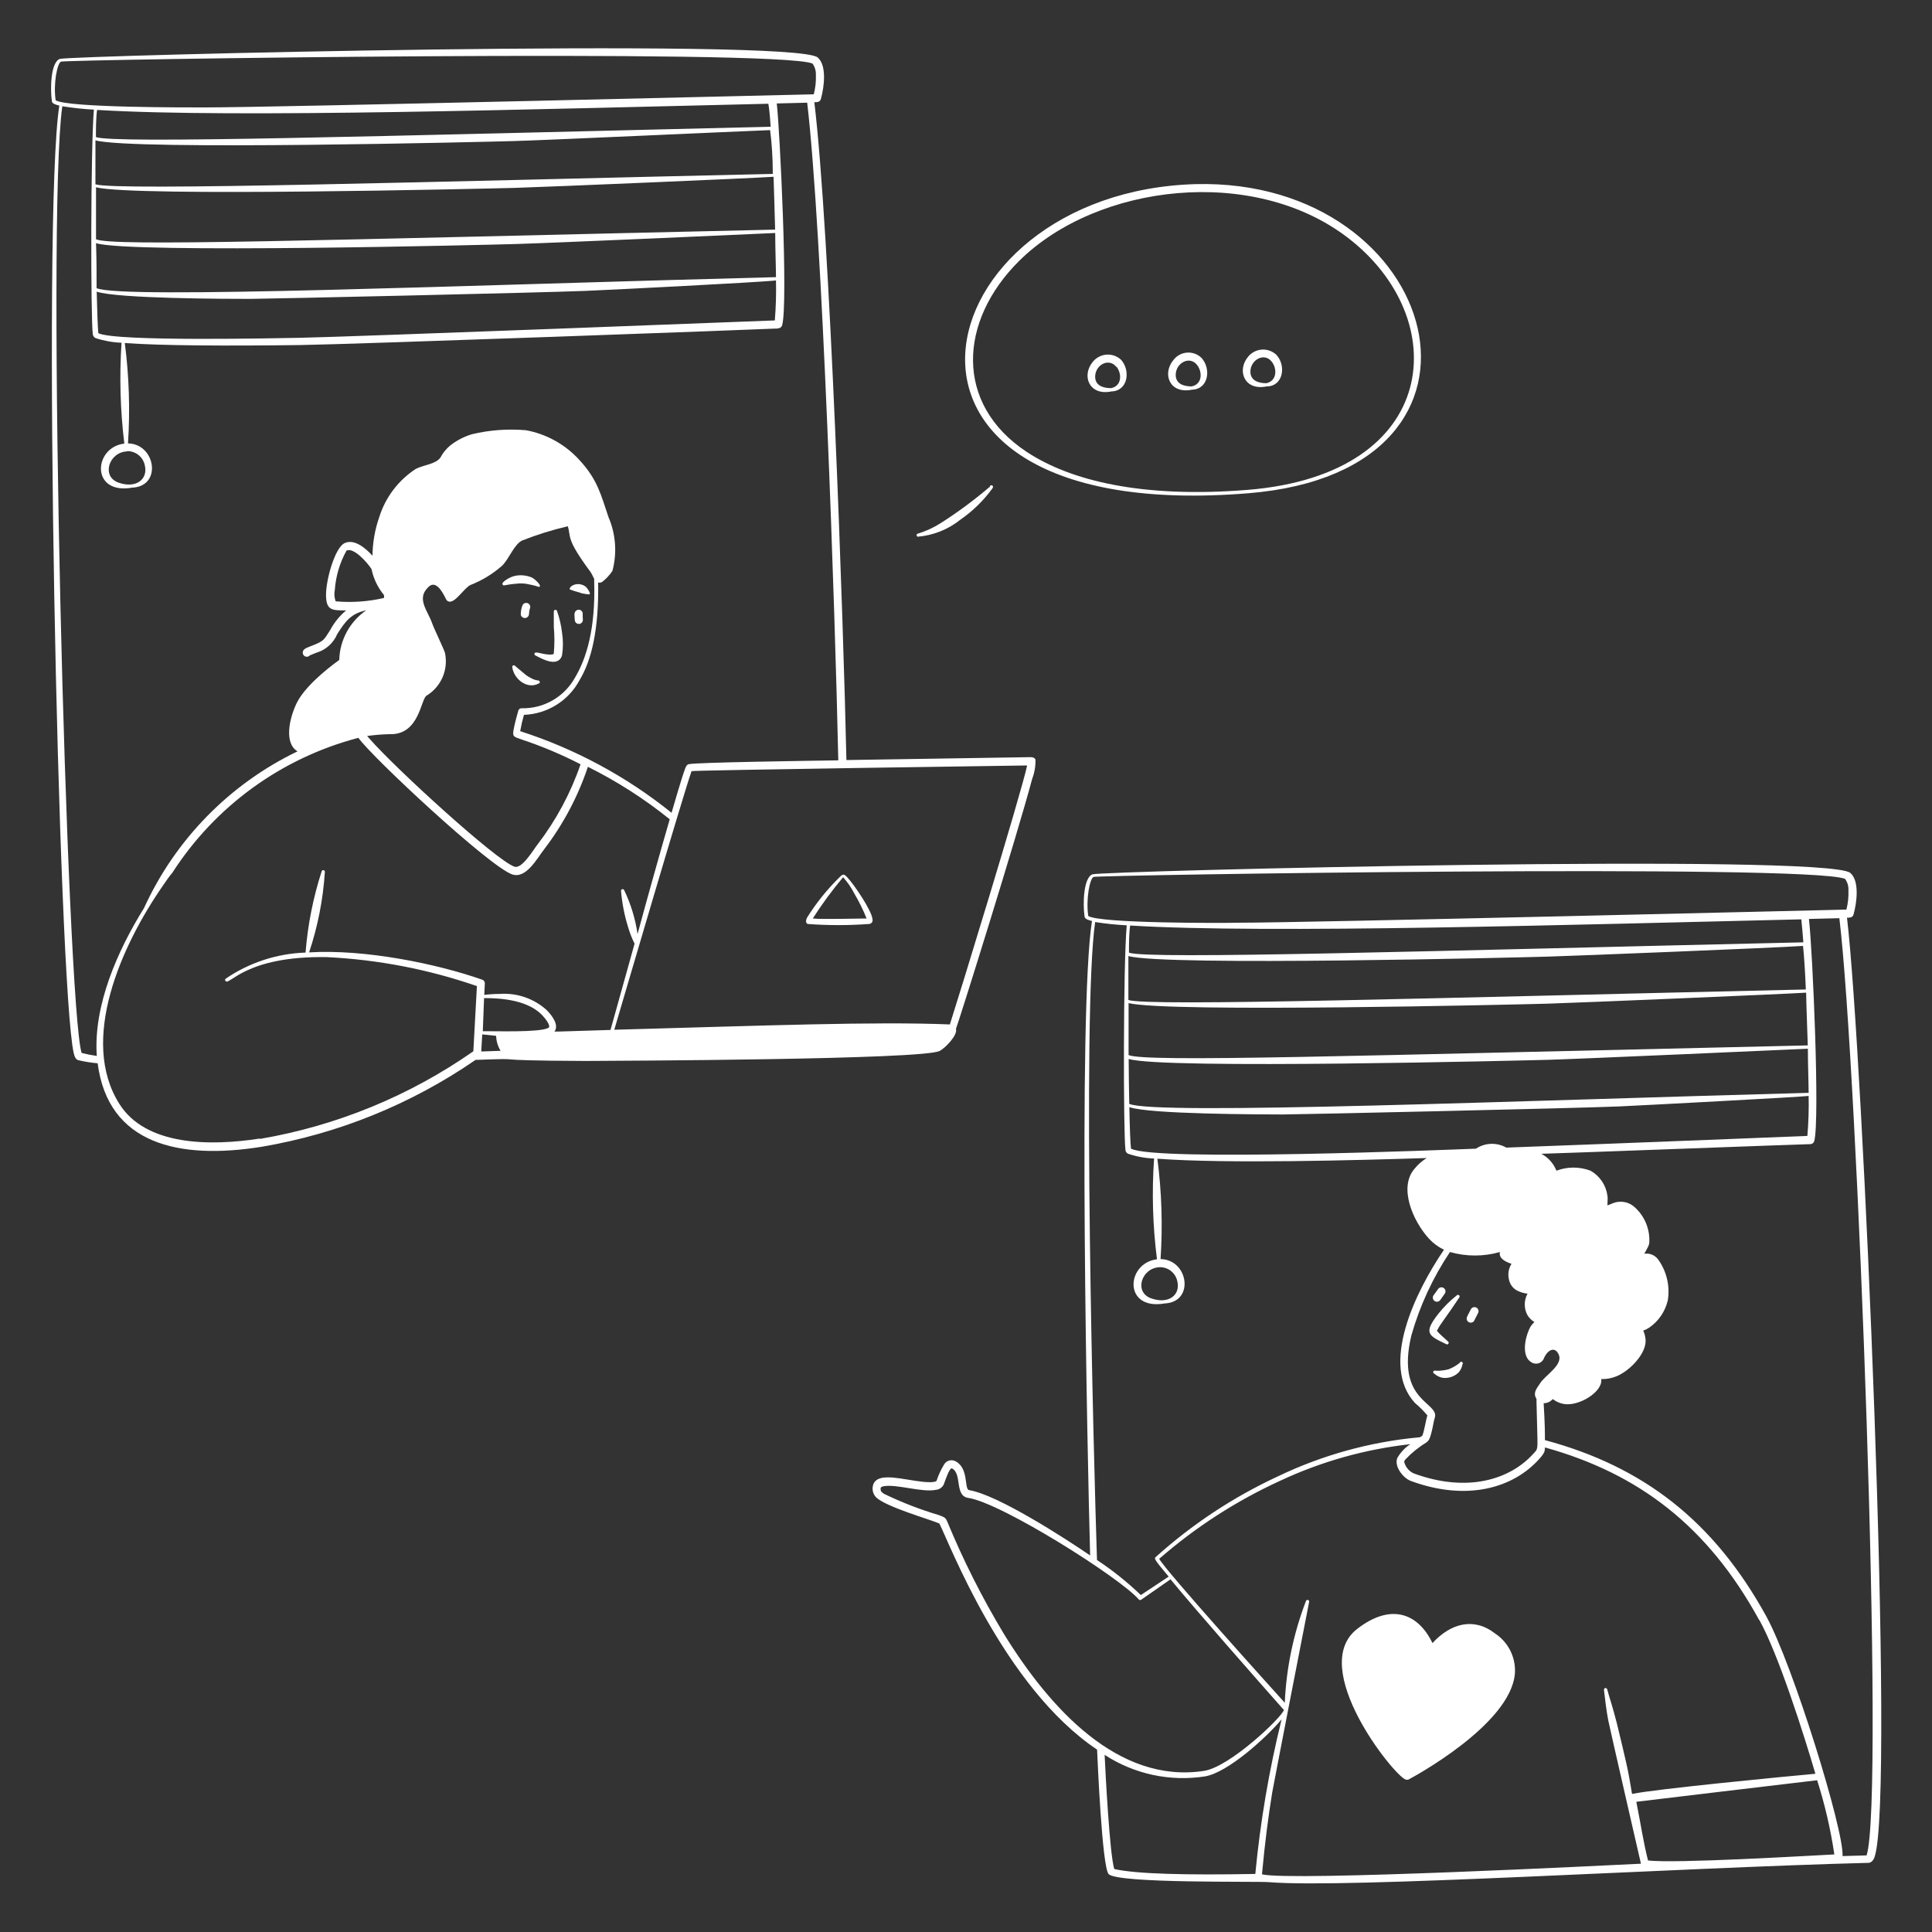 <svg width="200" height="200" viewBox="0 0 200 200" fill="none" xmlns="http://www.w3.org/2000/svg">
<rect x="0" y="0" width="200" height="200" fill="#333333" stroke="none"/>
<path d="M115.06 40.52C116.76 40.47 117.06 38.39 116.06 37.25C115.86 37.062 115.624 36.917 115.366 36.824C115.107 36.731 114.833 36.692 114.559 36.71C114.285 36.728 114.018 36.802 113.774 36.928C113.53 37.053 113.314 37.228 113.14 37.44C111.93 38.87 112.73 41 115.06 40.52ZM115.58 37.96C116.16 38.7 116.13 39.96 115.02 40.18C114.13 40.18 113.37 39.88 113.37 38.99C113.38 37.75 114.81 37 115.58 38V37.96ZM123.4 40.34C125.1 40.29 125.4 38.21 124.4 37.07C124.205 36.873 123.97 36.721 123.71 36.622C123.451 36.524 123.174 36.483 122.897 36.501C122.62 36.519 122.351 36.596 122.106 36.727C121.862 36.858 121.648 37.04 121.48 37.26C120.28 38.68 121.06 40.82 123.4 40.34ZM123.92 37.78C124.5 38.52 124.46 39.78 123.36 40C122.47 40 121.71 39.7 121.71 38.81C121.71 37.57 123.15 36.79 123.92 37.78Z" fill="white"/>
<path d="M129.24 51.06C157.87 48.72 149.12 18.43 123.79 19.06C95.33 19.85 86.78 54.54 129.24 51.06ZM105.51 27C113.61 19 129.76 17.12 139.51 24.6C150.44 32.94 149.22 49.08 129.17 50.71C118.28 51.59 110.82 49.78 106.27 46.77C98.78 41.81 99.23 33.23 105.51 27Z" fill="white"/>
<path d="M131.13 40C132.83 40 133.18 37.87 132.13 36.73C131.93 36.542 131.694 36.397 131.436 36.304C131.177 36.211 130.903 36.172 130.629 36.19C130.355 36.208 130.088 36.282 129.844 36.407C129.6 36.533 129.384 36.708 129.21 36.92C128 38.36 128.82 40.48 131.13 40ZM131.65 37.44C132.23 38.18 132.19 39.44 131.09 39.67C130.21 39.67 129.44 39.36 129.44 38.47C129.45 37.24 130.88 36.45 131.65 37.44ZM97.28 108.79C97.87 108.48 99.16 107.14 98.96 106.51C99.34 105.51 105.23 86.7 106.85 80.63C107.095 79.993 107.211 79.313 107.19 78.63C107.08 78.41 106.9 78.39 106.68 78.38L87.62 78.68C87.31 64.29 85.9 23.87 84.3 10.58C84.58 10.58 84.89 10.58 84.98 10.24C85.32 9 85.61 6.79 84.65 5.95C82.31 3.9 7.15 5.75 6.19 6.1C5.23 6.45 5.19 9.26 5.37 10.46C5.37 10.75 5.86 10.86 6.14 10.93C4.34 22.42 6.05 102.13 7.63 109.01C7.71 109.35 7.82 109.68 8.11 109.75C8.768 109.907 9.436 110.014 10.11 110.07C11.19 118.48 18.57 120.07 27.05 118.72C35.011 117.372 42.581 114.3 49.23 109.72C55.5 109.5 48.93 109.78 60.62 109.83C64.13 109.81 95.6 109.7 97.28 108.79ZM50.11 103.32C52.11 103.32 54.65 103.58 56.11 105.07C56.39 105.36 57.11 106.23 56.76 106.41C55.84 106.9 51.23 106.73 49.98 106.75L50.11 103.32ZM49.92 107.08L51.36 107.23C51.376 107.778 51.535 108.312 51.82 108.78L49.82 108.85L49.92 107.08ZM106.33 79.24C105.65 82.36 99.21 103.32 98.33 106.05C90.64 105.73 79.14 106.17 63.59 106.6C64.28 104.27 70.8 82 71.59 79.83C71.64 79.73 106.23 79.24 106.33 79.24ZM5.76 10.38C5.51 8.71 5.91 6.57 6.31 6.38C6.88 6.17 80.56 5.04 84.11 6.58C84.357 6.922 84.481 7.338 84.46 7.76C84.487 8.434 84.413 9.108 84.24 9.76C84.15 9.76 27.9 11.13 21.24 11.12C19.54 11.12 7 11.16 5.76 10.38ZM10.18 34.49C10.12 33.96 10.06 32.34 10.01 30.19C12.12 30.92 23.61 30.94 25.85 30.94C27.48 30.94 56.02 30.3 60.66 30.11C62.29 30.05 78.66 29.23 80.33 29.03C80.362 30.411 80.322 31.793 80.21 33.17C80.15 33.17 36.62 34.86 31.01 34.97C29 35 11.94 35.39 10.18 34.49ZM80.24 23.77C31.62 24.87 11.71 25.54 9.94 24.77V19.39C13.94 20.39 50.13 19.53 53.28 19.45C56.68 19.35 77.91 18.45 80.08 18.3C80.13 20.09 80.2 22 80.24 23.77ZM9.94 25.17C13.3 26.28 51.14 25.33 53.41 25.26C56.83 25.17 78.41 24.21 80.25 24.12C80.25 25.75 80.32 27.31 80.33 28.69C48 29.51 12.62 31 10 29.83C10 28.43 10 26.84 9.94 25.17ZM80 18C45.16 18.79 12 19.78 9.88 19.08V14.53C13.75 15.59 50.52 14.68 53.26 14.6C56.53 14.51 76.26 13.6 79.72 13.47C79.89 14.75 80 16.31 80 18ZM79.74 13.12C37.88 14.12 11.8 14.88 9.93 14.19C9.93 13.4 9.93 12.19 10.05 11.38C24.28 12.25 55.86 11.29 79.54 10.74C79.66 11.4 79.73 12.43 79.78 13.11L79.74 13.12ZM8.45 109C6.93 104.22 4.78 22.73 6.45 11C7.534 11.173 8.625 11.29 9.72 11.35C9.38 15.22 9.38 33 9.61 34.64C9.628 34.717 9.662 34.789 9.71 34.851C9.759 34.913 9.82 34.964 9.89 35C10.76 35.286 11.665 35.448 12.58 35.48C12.352 38.962 12.449 42.457 12.87 45.92C9.66 46.3 9.36 51.25 13.69 50.48C16.8 50.35 16.12 45.95 13.25 45.9C13.475 42.434 13.365 38.955 12.92 35.51C16.59 35.78 23.26 35.82 31.03 35.72C36.64 35.64 79.36 34.08 80.1 34.02C80.49 34.02 80.87 34.02 80.97 33.66C81.6 31.34 80.72 13.28 80.41 10.71L83.56 10.63C85.12 23.9 86.45 63.26 86.78 78.71C83.63 78.76 72.01 78.92 71.29 79.11C71.09 79.17 71.02 79.32 70.92 79.58C70.57 80.51 69.8 83.18 69.52 84.14C64.859 80.387 59.547 77.523 53.85 75.69C53.95 75.12 54.081 74.556 54.24 74C55.431 73.957 56.59 73.601 57.601 72.969C58.612 72.338 59.439 71.452 60 70.4C61.21 68.4 62 65.25 61.92 60.3C62.003 60.325 62.091 60.328 62.175 60.308C62.259 60.289 62.337 60.248 62.4 60.19C62.79 59.879 63.127 59.507 63.4 59.09C63.89 57.243 63.746 55.285 62.99 53.53C62.21 51.23 61.86 49.65 59.99 47.63C58.537 46.025 56.598 44.939 54.47 44.54C52.59 44.373 50.696 44.512 48.86 44.95C48.035 45.196 47.265 45.596 46.59 46.13C46.181 46.476 45.841 46.897 45.59 47.37C45.1 48.05 43.95 48.1 43.06 48.53C41.249 49.703 39.905 51.471 39.26 53.53C38.811 54.816 38.575 56.167 38.56 57.53C37.82 56.71 36.65 55.75 35.66 56.23C34.67 56.71 33.74 60 33.75 61.6C33.76 63.2 34.37 63.19 35.83 63.19C35.165 63.747 34.612 64.426 34.2 65.19C33.52 66.26 33.55 66.33 32.43 66.79C31.86 67.03 31.34 67.13 31.34 67.56C31.339 67.647 31.364 67.732 31.412 67.803C31.461 67.875 31.53 67.93 31.611 67.961C31.693 67.992 31.781 67.996 31.865 67.975C31.949 67.953 32.024 67.906 32.08 67.84L32.75 67.57C33.231 67.429 33.675 67.183 34.048 66.849C34.422 66.515 34.716 66.102 34.91 65.64C35.75 64.32 36.33 63.51 37.91 63.18C37.072 63.755 36.382 64.521 35.897 65.415C35.412 66.308 35.146 67.304 35.12 68.32C33.64 69.38 31.45 71.21 30.68 72.85C29.91 74.49 29.42 76.95 30.8 77.78C23.771 81.164 18.149 86.903 14.91 94C12.17 98.4 9.65 104.1 10.02 109.31C9.491 109.237 8.967 109.134 8.45 109ZM13.15 46.7C13.589 46.691 14.017 46.839 14.356 47.118C14.696 47.397 14.924 47.788 15 48.22C15.31 49.58 14.13 50.6 12.29 49.97C10.45 49.34 11.27 46.8 13.15 46.73V46.7ZM38.46 58.91C38.664 59.899 39.107 60.822 39.75 61.6C39.76 61.7 39.76 61.8 39.75 61.9C38.112 62.28 36.425 62.398 34.75 62.25C34.608 61.873 34.577 61.464 34.66 61.07C34.761 59.641 35.174 58.252 35.87 57C36.6 56.63 38 58.2 38.46 58.91ZM40.32 76C43.45 76.12 43.55 72.29 44.18 72C44.907 71.552 45.477 70.891 45.815 70.108C46.154 69.324 46.242 68.456 46.07 67.62C46.07 67.44 44.89 64.99 44.75 64.56C44.32 63.28 43.1 62.03 44.27 60.85C45 60 45.68 61 46.16 62C46.187 62.071 46.232 62.133 46.289 62.182C46.347 62.231 46.416 62.265 46.49 62.28C47.16 62.4 48.02 60.89 48.7 60.56C49.902 60.091 51.013 59.414 51.98 58.56C52.71 57.84 53.21 56.37 54.04 55.96C55.581 55.348 57.165 54.854 58.78 54.48C59.13 55.6 58.55 55.73 61.11 59.18C61.26 59.38 61.37 59.68 61.51 59.92C61.515 60.003 61.515 60.087 61.51 60.17C61.66 65.09 60.71 68.17 59.51 70.17C58.964 71.146 58.163 71.954 57.192 72.509C56.221 73.064 55.118 73.344 54 73.32C53.926 73.314 53.852 73.334 53.79 73.376C53.728 73.418 53.683 73.479 53.66 73.55C53.66 73.55 53.31 74.76 53.18 75.46C53.02 76.31 53.18 76.25 54.02 76.56C56.11 77.254 58.143 78.11 60.1 79.12C59.075 82.101 57.576 84.897 55.66 87.4C55.24 87.91 54.06 89.98 53.26 89.72C51.37 89.08 40.93 79.54 38.26 76.48L38 76.19C38.769 76.082 39.544 76.018 40.32 76ZM17.74 90.41C17.711 90.419 17.68 90.419 17.65 90.41C17.675 90.433 17.707 90.447 17.74 90.45V90.41ZM26.91 117.86C21.79 118.66 15.08 118.64 12.34 114.25C8.22 107.69 12.49 97.95 16.92 91.6C17.11 91.32 17.6 90.6 17.82 90.38C22.262 83.459 29.144 78.461 37.1 76.38C38.51 78.38 50.68 89.73 53.03 90.52C54.48 91 55.6 88.84 56.33 87.92C58.301 85.343 59.831 82.457 60.86 79.38C63.871 80.88 66.711 82.7 69.33 84.81C68.186 88.76 67.076 92.721 66 96.69C65.77 95.112 65.302 93.578 64.61 92.14C64.593 92.102 64.561 92.071 64.523 92.055C64.484 92.038 64.44 92.036 64.4 92.05C64.36 92.064 64.327 92.092 64.307 92.129C64.286 92.166 64.281 92.209 64.29 92.25C64.397 93.492 64.635 94.719 65 95.91C65.177 96.523 65.408 97.118 65.69 97.69C64.44 102.17 63.39 105.95 63.2 106.62C56.74 106.81 57.38 106.83 57.44 106.73C57.85 106.05 57.14 105.12 56.59 104.56C55.937 103.97 55.172 103.519 54.34 103.232C53.509 102.945 52.628 102.829 51.75 102.89C51.209 102.891 50.668 102.924 50.13 102.99L50.19 101.81C50.195 101.726 50.172 101.642 50.125 101.572C50.078 101.501 50.01 101.448 49.93 101.42C45.18 99.75 37.74 98.24 32 98.59C32.9 95.895 33.448 93.095 33.63 90.26C33.634 90.219 33.622 90.178 33.597 90.144C33.573 90.111 33.537 90.088 33.496 90.079C33.456 90.071 33.413 90.077 33.377 90.098C33.341 90.118 33.314 90.151 33.3 90.19C32.417 92.922 31.857 95.748 31.63 98.61C28.669 98.709 25.797 99.649 23.35 101.32C23.335 101.335 23.323 101.353 23.314 101.373C23.306 101.392 23.302 101.414 23.302 101.435C23.302 101.457 23.306 101.478 23.314 101.497C23.323 101.517 23.335 101.535 23.35 101.55C23.75 102.09 25.35 98.94 33.82 99.08C39.12 99.335 44.356 100.345 49.37 102.08L49 108.83C42.395 113.445 34.852 116.542 26.91 117.9V117.86Z" fill="white"/>
<path d="M83.6 95.65C85.721 95.805 87.85 95.805 89.97 95.65C90.027 95.646 90.083 95.63 90.133 95.602C90.184 95.574 90.227 95.535 90.261 95.488C90.294 95.441 90.317 95.388 90.327 95.331C90.337 95.274 90.335 95.216 90.32 95.16C90.24 94.24 88.38 91.52 87.7 90.81C87.36 90.45 87.26 90.46 86.91 90.81C85.625 92.069 84.494 93.476 83.54 95C83.42 95.26 83.38 95.51 83.6 95.65ZM87.28 90.81C87.743 91.327 88.136 91.902 88.45 92.52C88.935 93.34 89.356 94.196 89.71 95.08C88.81 95.08 85.15 95.19 84.14 95.08C85.091 93.589 86.14 92.163 87.28 90.81ZM95 55.56C96.608 55.426 98.139 54.817 99.4 53.81C100.689 52.92 101.819 51.818 102.74 50.55C102.96 50.21 102.47 50.13 102.46 50.39C100.864 51.758 99.173 53.012 97.4 54.14C96.643 54.626 95.822 55.003 94.96 55.26C94.934 55.278 94.914 55.303 94.901 55.331C94.889 55.36 94.884 55.392 94.888 55.423C94.892 55.454 94.905 55.483 94.925 55.507C94.945 55.532 94.971 55.55 95 55.56ZM102.45 50.41C102.459 50.465 102.487 50.515 102.53 50.55C102.503 50.538 102.48 50.519 102.464 50.494C102.448 50.469 102.44 50.44 102.44 50.41H102.45ZM55.33 67.65C55.317 67.693 55.322 67.739 55.342 67.778C55.363 67.817 55.398 67.847 55.44 67.86C55.68 67.98 56.03 68.18 56.44 68.33C57.19 68.63 57.94 68.62 58.18 67.85C58.305 67.065 58.305 66.265 58.18 65.48C58.092 64.727 57.921 63.986 57.67 63.27C57.662 63.225 57.636 63.185 57.599 63.159C57.562 63.133 57.515 63.122 57.47 63.13C57.425 63.138 57.385 63.164 57.359 63.201C57.332 63.239 57.322 63.285 57.33 63.33V64.89C57.412 65.802 57.412 66.719 57.33 67.63C57.33 67.72 57.23 67.74 57.15 67.75C56.27 67.84 55.43 67.34 55.33 67.65ZM54.76 63.59C54.764 63.404 54.791 63.22 54.84 63.04C54.867 62.992 54.884 62.938 54.89 62.883C54.897 62.828 54.892 62.772 54.877 62.719C54.861 62.665 54.836 62.615 54.801 62.572C54.766 62.529 54.724 62.492 54.675 62.465C54.626 62.438 54.573 62.421 54.518 62.415C54.463 62.409 54.407 62.413 54.353 62.429C54.3 62.444 54.25 62.47 54.207 62.504C54.163 62.539 54.127 62.582 54.1 62.63C53.969 62.947 53.905 63.288 53.91 63.63C53.93 63.732 53.985 63.823 54.066 63.886C54.148 63.95 54.249 63.983 54.352 63.978C54.455 63.973 54.553 63.931 54.628 63.86C54.703 63.789 54.75 63.693 54.76 63.59ZM60.32 63.58C60.33 63.505 60.319 63.428 60.287 63.358C60.256 63.288 60.206 63.229 60.142 63.186C60.079 63.143 60.005 63.119 59.928 63.117C59.852 63.114 59.776 63.132 59.71 63.17C59.34 63.36 59.5 63.87 59.5 64.17C59.5 64.282 59.544 64.389 59.623 64.467C59.702 64.546 59.809 64.59 59.92 64.59C60.031 64.59 60.138 64.546 60.217 64.467C60.296 64.389 60.34 64.282 60.34 64.17C60.323 63.974 60.317 63.777 60.32 63.58ZM53.49 60.42C53.928 60.367 54.372 60.395 54.8 60.5C55.8 60.69 55.8 60.85 55.89 60.69C55.98 60.53 55.36 59.93 55.05 59.78C54.519 59.561 53.936 59.498 53.37 59.6C52.77 59.71 51.9 60.26 52.02 60.49C52.14 60.72 52.14 60.53 53.49 60.42ZM59.94 61.32L60.26 61.43C60.36 61.43 60.99 61.59 61.06 61.5C61.13 61.41 60.8 60.82 60.53 60.66C59.68 60.16 58.86 60.75 58.99 61.02C59.301 61.138 59.618 61.238 59.94 61.32ZM55.65 70.44C55.4 70.397 55.159 70.309 54.94 70.18C54.67 70.047 54.421 69.875 54.2 69.67C53.81 69.34 53.41 69.03 53.33 68.94C53.306 68.908 53.272 68.885 53.233 68.875C53.194 68.866 53.152 68.87 53.116 68.888C53.08 68.906 53.052 68.936 53.036 68.974C53.02 69.01 53.018 69.052 53.03 69.09C53.25 70.42 54.66 71.35 55.73 70.77C56 70.73 55.87 70.39 55.65 70.44ZM191.2 95C191.47 95 191.79 95 191.88 94.66C192.22 93.43 192.51 91.21 191.55 90.37C189.18 88.31 114.04 90.16 113.09 90.51C112.14 90.86 112.09 93.66 112.27 94.86C112.27 95.15 112.76 95.27 113.04 95.34C111.58 104.67 112.57 150.89 112.85 161.02C110.36 159.31 103.3 154.74 100.33 154.26C99.78 154.18 100.33 151.99 98.9 151.26C98.695 151.156 98.457 151.136 98.237 151.203C98.017 151.27 97.832 151.42 97.72 151.62C97.401 152.15 97.143 152.713 96.95 153.3C96.72 153.5 95.88 153.43 95.58 153.4C93.4 153.17 91.07 152.4 90.45 153.55C90.338 153.79 90.302 154.059 90.347 154.319C90.391 154.58 90.515 154.821 90.7 155.01C91.77 156.01 96.1 157.23 97.24 157.71C98.24 159.64 103.89 174.64 113.57 181.12C113.63 182.45 114.09 193.21 114.76 194C115.65 195 130.15 194.73 131.37 194.84C139.37 195.51 173.5 193.35 193.43 192.84C193.62 192.84 193.89 192.69 194.05 192.25C196.21 186.09 192.82 108.52 191.2 95ZM112.65 94.78C112.41 93.11 112.8 90.97 113.2 90.78C113.6 90.59 187.2 89.42 191 90.98C191.249 91.322 191.373 91.738 191.35 92.16C191.377 92.834 191.306 93.507 191.14 94.16C191.05 94.16 134.8 95.53 128.14 95.52C126.63 95.56 113.84 95.6 112.65 94.82V94.78ZM182.11 167.67C184.11 171.25 186.77 179.67 187.93 183.62C184.45 183.93 171.17 185.23 169 185.7C168.9 185.7 169 185.87 168.6 183.7C168.38 182.49 167.42 178.57 167.37 178.37C166.88 176.48 166.66 175.92 166.37 174.86C166.356 174.821 166.329 174.788 166.293 174.768C166.257 174.748 166.215 174.741 166.174 174.75C166.134 174.758 166.098 174.782 166.073 174.815C166.048 174.848 166.037 174.889 166.04 174.93C166.16 175.93 166.29 177.09 166.49 178.11C166.49 178.21 169.84 192.83 169.87 192.93C166.71 193.08 133.57 194.76 130.64 194.03C130.93 190.8 131.31 187.95 131.7 185.55C131.7 185.45 135.47 166.06 135.52 165.83C135.53 165.789 135.524 165.746 135.504 165.709C135.483 165.672 135.45 165.644 135.41 165.63C135.37 165.617 135.326 165.618 135.288 165.635C135.249 165.651 135.218 165.682 135.2 165.72C133.902 169.095 133.159 172.658 133 176.27C131.67 174.8 120.71 162.66 120 161.37C123.769 158.085 127.993 155.36 132.54 153.28C136.79 151.293 141.337 150.016 146 149.5C145.449 149.859 144.99 150.342 144.66 150.91C144.29 151.74 145.2 153 146.08 153.32C151.93 155.46 156.71 154 159.36 151.01C159.94 150.36 159.91 150.22 159.93 149.84C169.63 152.53 176.8 158 182.11 167.71V167.67ZM170.6 192.59C170.1 190.59 169.92 189.19 169.39 186.52C169.71 186.47 186.18 184.52 188.11 184.29C188.909 186.798 189.505 189.367 189.89 191.97C187.28 192.1 173.18 192.94 170.6 192.59ZM146.1 138.26C146.971 135.185 148.321 132.266 150.1 129.61C151.79 130.09 153.58 130.09 155.27 129.61C155.13 130.27 155.82 130.61 156.47 130.83C156.322 131.064 156.222 131.325 156.175 131.598C156.129 131.871 156.137 132.151 156.2 132.42C156.243 132.673 156.344 132.911 156.495 133.118C156.646 133.324 156.843 133.493 157.07 133.61C157.403 133.774 157.761 133.879 158.13 133.92C157.941 134.263 157.842 134.649 157.842 135.04C157.842 135.432 157.941 135.817 158.13 136.16C158.311 136.444 158.554 136.684 158.84 136.86C158.669 137.019 158.521 137.201 158.4 137.4C157.78 138.62 157.45 140.68 158.76 141.13C158.981 141.196 159.22 141.172 159.424 141.064C159.628 140.955 159.781 140.771 159.85 140.55C160.26 139.68 160.99 139.38 161.36 140.23C161.84 141.32 159.92 142.37 159.41 143.23C159.17 143.62 158.7 144.1 158.98 144.67C159.09 144.9 159.05 144.67 159.06 145.19C159.16 150.32 159.32 149.83 158.75 150.47C156.31 153.19 151.86 154.55 146.36 152.53C146.113 152.42 145.895 152.254 145.721 152.046C145.548 151.838 145.424 151.593 145.36 151.33C145.36 151.25 145.41 151.18 145.48 151.09C146.111 150.416 146.831 149.831 147.62 149.35C147.93 149.12 148 148.97 148.17 148.35C148.34 147.73 148.4 147.15 148.52 146.79C149.08 145.12 144.45 145.18 146.1 138.26ZM155.93 118.8C155.448 118.527 154.899 118.392 154.344 118.411C153.79 118.431 153.252 118.604 152.79 118.91C149.86 119.02 119.65 120.26 117.08 118.91C117.01 118.38 116.95 116.77 116.91 114.61C119.02 115.35 130.51 115.36 132.75 115.37C134.37 115.37 162.91 114.73 167.56 114.54C169.63 114.45 186.77 113.54 187.23 113.45C187.26 114.832 187.216 116.214 187.1 117.59C187.1 117.59 170.05 118.28 155.93 118.8ZM187.14 108.22C139.33 109.3 118.62 109.98 116.83 109.22V103.84C120.83 104.84 157.02 103.99 160.18 103.9C163.58 103.8 184.8 102.9 186.97 102.76C187 104.54 187.09 106.41 187.14 108.22ZM116.84 109.62C120.19 110.72 158.01 109.77 160.3 109.71C163.73 109.61 185.3 108.65 187.15 108.56C187.15 110.19 187.22 111.76 187.23 113.13C158 113.91 119.54 115.48 116.9 114.27C116.87 112.88 116.85 111.28 116.84 109.62ZM186.94 102.43C148.59 103.3 118.94 104.21 116.81 103.52V98.97C120.67 100.03 157.44 99.11 160.19 99.03C162.78 98.96 184.19 98.1 186.65 97.92C186.78 99.21 186.87 100.76 186.94 102.43ZM186.68 97.55C148.08 98.43 118.82 99.34 116.87 98.62C116.87 97.83 116.87 96.62 116.99 95.81C131.21 96.68 162.89 95.72 186.47 95.17C186.55 95.86 186.63 96.87 186.68 97.55ZM113.37 95.45C114.453 95.62 115.545 95.733 116.64 95.79C116.27 99.68 116.28 117.43 116.51 119.08C116.522 119.159 116.554 119.234 116.603 119.297C116.652 119.36 116.717 119.409 116.79 119.44C117.655 119.731 118.558 119.896 119.47 119.93C119.227 123.408 119.328 126.902 119.77 130.36C116.56 130.75 116.25 135.69 120.58 134.93C123.68 134.79 123.04 130.39 120.14 130.34C120.371 126.875 120.26 123.395 119.81 119.95C127 120.48 140.48 120.11 147.69 119.88C147.21 120.177 146.784 120.552 146.43 120.99C144.77 122.91 146.23 126.36 147.92 128.22C148.36 128.702 148.89 129.092 149.48 129.37C146.48 133.78 142.85 141.31 146.48 145.24C146.944 145.628 147.372 146.057 147.76 146.52C147.6 147.04 147.44 148.14 147.24 148.62C146.97 148.81 147.04 148.78 146.9 148.79C141.822 149.262 136.868 150.633 132.27 152.84C127.656 154.983 123.389 157.805 119.61 161.21C119.48 161.34 119.51 161.47 120.98 163.21L118.1 165.12C116.699 163.776 115.18 162.561 113.56 161.49C113.22 151.2 112 104.91 113.37 95.45ZM120.05 131.18C120.481 131.17 120.901 131.314 121.236 131.585C121.572 131.856 121.8 132.237 121.88 132.66C122.2 134.02 121.02 135.05 119.18 134.41C117.34 133.77 118.17 131.24 120.05 131.18ZM103.91 169.12C101.668 165.396 99.709 161.509 98.05 157.49C97.89 157.16 97.87 157.09 97.22 156.85C95.26 156.269 93.351 155.53 91.51 154.64C91.399 154.571 91.299 154.487 91.21 154.39C91.07 153.97 91.21 153.91 91.5 153.85C92.81 153.62 95.5 154.52 96.86 154.23C97.073 154.217 97.276 154.137 97.44 154C97.603 153.863 97.719 153.678 97.77 153.47C97.84 153.29 98.3 151.89 98.55 152.01C99.62 152.55 98.79 154.84 100.22 155.06C103.63 155.55 115.95 163.32 117.89 165.58C117.927 165.617 117.978 165.638 118.03 165.638C118.082 165.638 118.133 165.617 118.17 165.58L121.17 163.49C123.92 166.83 130.1 173.85 132.91 177.02C132.69 177.78 127.33 182.91 124.64 183.32C115.75 184.69 108.65 176.82 103.91 169.12ZM115.35 193.48C114.87 192.01 114.42 183.22 114.35 181.66C117.422 183.662 121.127 184.457 124.75 183.89C127.11 183.49 131.07 179.89 132.67 177.99C131.371 183.25 130.462 188.597 129.95 193.99C122.85 194.12 117.62 194 115.35 193.48ZM193.23 192.07L190.74 192.14C190.91 189.51 185.6 172.34 182.84 167.31C177.42 157.46 170.11 151.81 159.93 149.08C159.93 148.29 159.93 147.47 159.8 145.26C159.978 145.261 160.155 145.223 160.317 145.149C160.48 145.075 160.624 144.966 160.74 144.83C161.076 145.092 161.471 145.267 161.89 145.34C163.44 145.61 165.95 144.08 165.76 142.76C166.562 142.782 167.352 142.555 168.02 142.11C169.17 141.39 170.51 139.85 170.34 138.58C170.17 137.31 169.77 138.05 170.75 137.42C171.709 136.751 172.386 135.75 172.65 134.61C172.77 133.874 172.743 133.122 172.571 132.396C172.4 131.67 172.087 130.985 171.65 130.38C171.495 130.168 171.287 130 171.046 129.895C170.806 129.789 170.541 129.75 170.28 129.78C170.18 129.78 170.2 129.85 170.52 129.23C170.62 129.063 170.691 128.881 170.73 128.69C170.777 128.019 170.675 127.345 170.431 126.718C170.187 126.09 169.808 125.524 169.32 125.06C169.025 124.753 168.644 124.54 168.228 124.449C167.811 124.359 167.377 124.394 166.98 124.55C166.98 124.55 166.54 124.74 166.4 124.78C166.4 124.42 166.45 123.92 166.4 123.78C166.329 123.243 166.134 122.729 165.83 122.279C165.526 121.83 165.122 121.457 164.65 121.19C163.512 120.761 162.258 120.761 161.12 121.19C160.825 120.44 160.272 119.82 159.56 119.44C160.21 119.44 186.76 118.44 187.42 118.44C187.509 118.436 187.595 118.403 187.664 118.348C187.734 118.292 187.785 118.216 187.81 118.13C188.4 115.99 187.65 98.47 187.26 95.13L190.41 95.05C192.28 110.58 195.13 186.21 193.23 192.07Z" fill="white"/>
<path d="M149.1 134.571L149.56 133.921C149.624 133.829 149.648 133.716 149.629 133.606C149.609 133.497 149.547 133.399 149.455 133.336C149.364 133.272 149.251 133.247 149.141 133.267C149.031 133.287 148.934 133.349 148.87 133.441L148.4 134.091C148.336 134.183 148.312 134.298 148.333 134.408C148.354 134.519 148.417 134.617 148.51 134.681C148.603 134.744 148.717 134.768 148.828 134.748C148.939 134.727 149.036 134.663 149.1 134.571ZM149.71 139.141C149.89 139.271 150.08 138.991 149.89 138.861C149.28 138.311 148.97 138.031 148.83 137.861C148.69 137.691 148.77 137.731 148.83 137.621C149.02 137.171 149.83 136.191 151.06 134.321C151.089 134.286 151.104 134.241 151.1 134.196C151.096 134.151 151.075 134.11 151.04 134.081C151.006 134.051 150.961 134.037 150.916 134.041C150.871 134.045 150.829 134.066 150.8 134.101C150.109 134.648 149.482 135.272 148.93 135.961C147.32 138.001 147.84 138.261 149.71 139.141ZM152.64 136.661C152.73 136.441 152.91 136.151 153.02 135.911C153.043 135.86 153.056 135.805 153.058 135.75C153.06 135.694 153.051 135.639 153.031 135.587C153.012 135.535 152.982 135.487 152.944 135.447C152.906 135.406 152.861 135.374 152.81 135.351C152.76 135.328 152.705 135.315 152.649 135.313C152.594 135.311 152.539 135.32 152.487 135.34C152.435 135.359 152.387 135.389 152.346 135.427C152.306 135.464 152.273 135.51 152.25 135.561C152.15 135.781 151.98 136.051 151.86 136.341C151.839 136.392 151.828 136.447 151.829 136.502C151.829 136.557 151.84 136.612 151.861 136.663C151.883 136.714 151.914 136.761 151.953 136.8C151.992 136.839 152.039 136.87 152.09 136.891C152.141 136.912 152.196 136.922 152.252 136.922C152.307 136.922 152.362 136.911 152.413 136.889C152.464 136.868 152.51 136.837 152.549 136.798C152.588 136.758 152.619 136.712 152.64 136.661ZM149.28 142.621C149.59 142.67 149.907 142.646 150.206 142.551C150.504 142.455 150.777 142.291 151 142.071C151.202 141.838 151.337 141.554 151.39 141.251C151.407 141.231 151.42 141.209 151.427 141.184C151.434 141.16 151.436 141.134 151.431 141.109C151.427 141.083 151.417 141.059 151.402 141.039C151.387 141.018 151.368 141 151.346 140.988C151.323 140.976 151.298 140.969 151.273 140.967C151.247 140.966 151.222 140.97 151.198 140.98C151.175 140.99 151.153 141.005 151.137 141.024C151.12 141.043 151.107 141.066 151.1 141.091C150.753 141.368 150.365 141.59 149.95 141.751C149.516 141.863 149.068 141.914 148.62 141.901C148.599 141.888 148.576 141.88 148.551 141.877C148.527 141.874 148.503 141.876 148.479 141.884C148.456 141.891 148.435 141.904 148.417 141.921C148.399 141.937 148.384 141.957 148.375 141.98C148.365 142.002 148.361 142.027 148.362 142.051C148.362 142.076 148.369 142.1 148.38 142.122C148.39 142.144 148.406 142.163 148.425 142.178C148.444 142.194 148.466 142.205 148.49 142.211C148.715 142.41 148.987 142.551 149.28 142.621ZM154.76 169.091C152.57 167.391 150.17 168.041 148.29 170.091C146.76 166.931 143.93 165.961 140.5 168.621C135.33 172.621 144.3 183.821 145.5 184.211C145.603 184.251 145.717 184.251 145.82 184.211C146.25 183.981 156.34 178.561 156.82 173.271C156.881 172.453 156.722 171.635 156.36 170.9C155.998 170.165 155.445 169.54 154.76 169.091Z" fill="white"/>
</svg>
